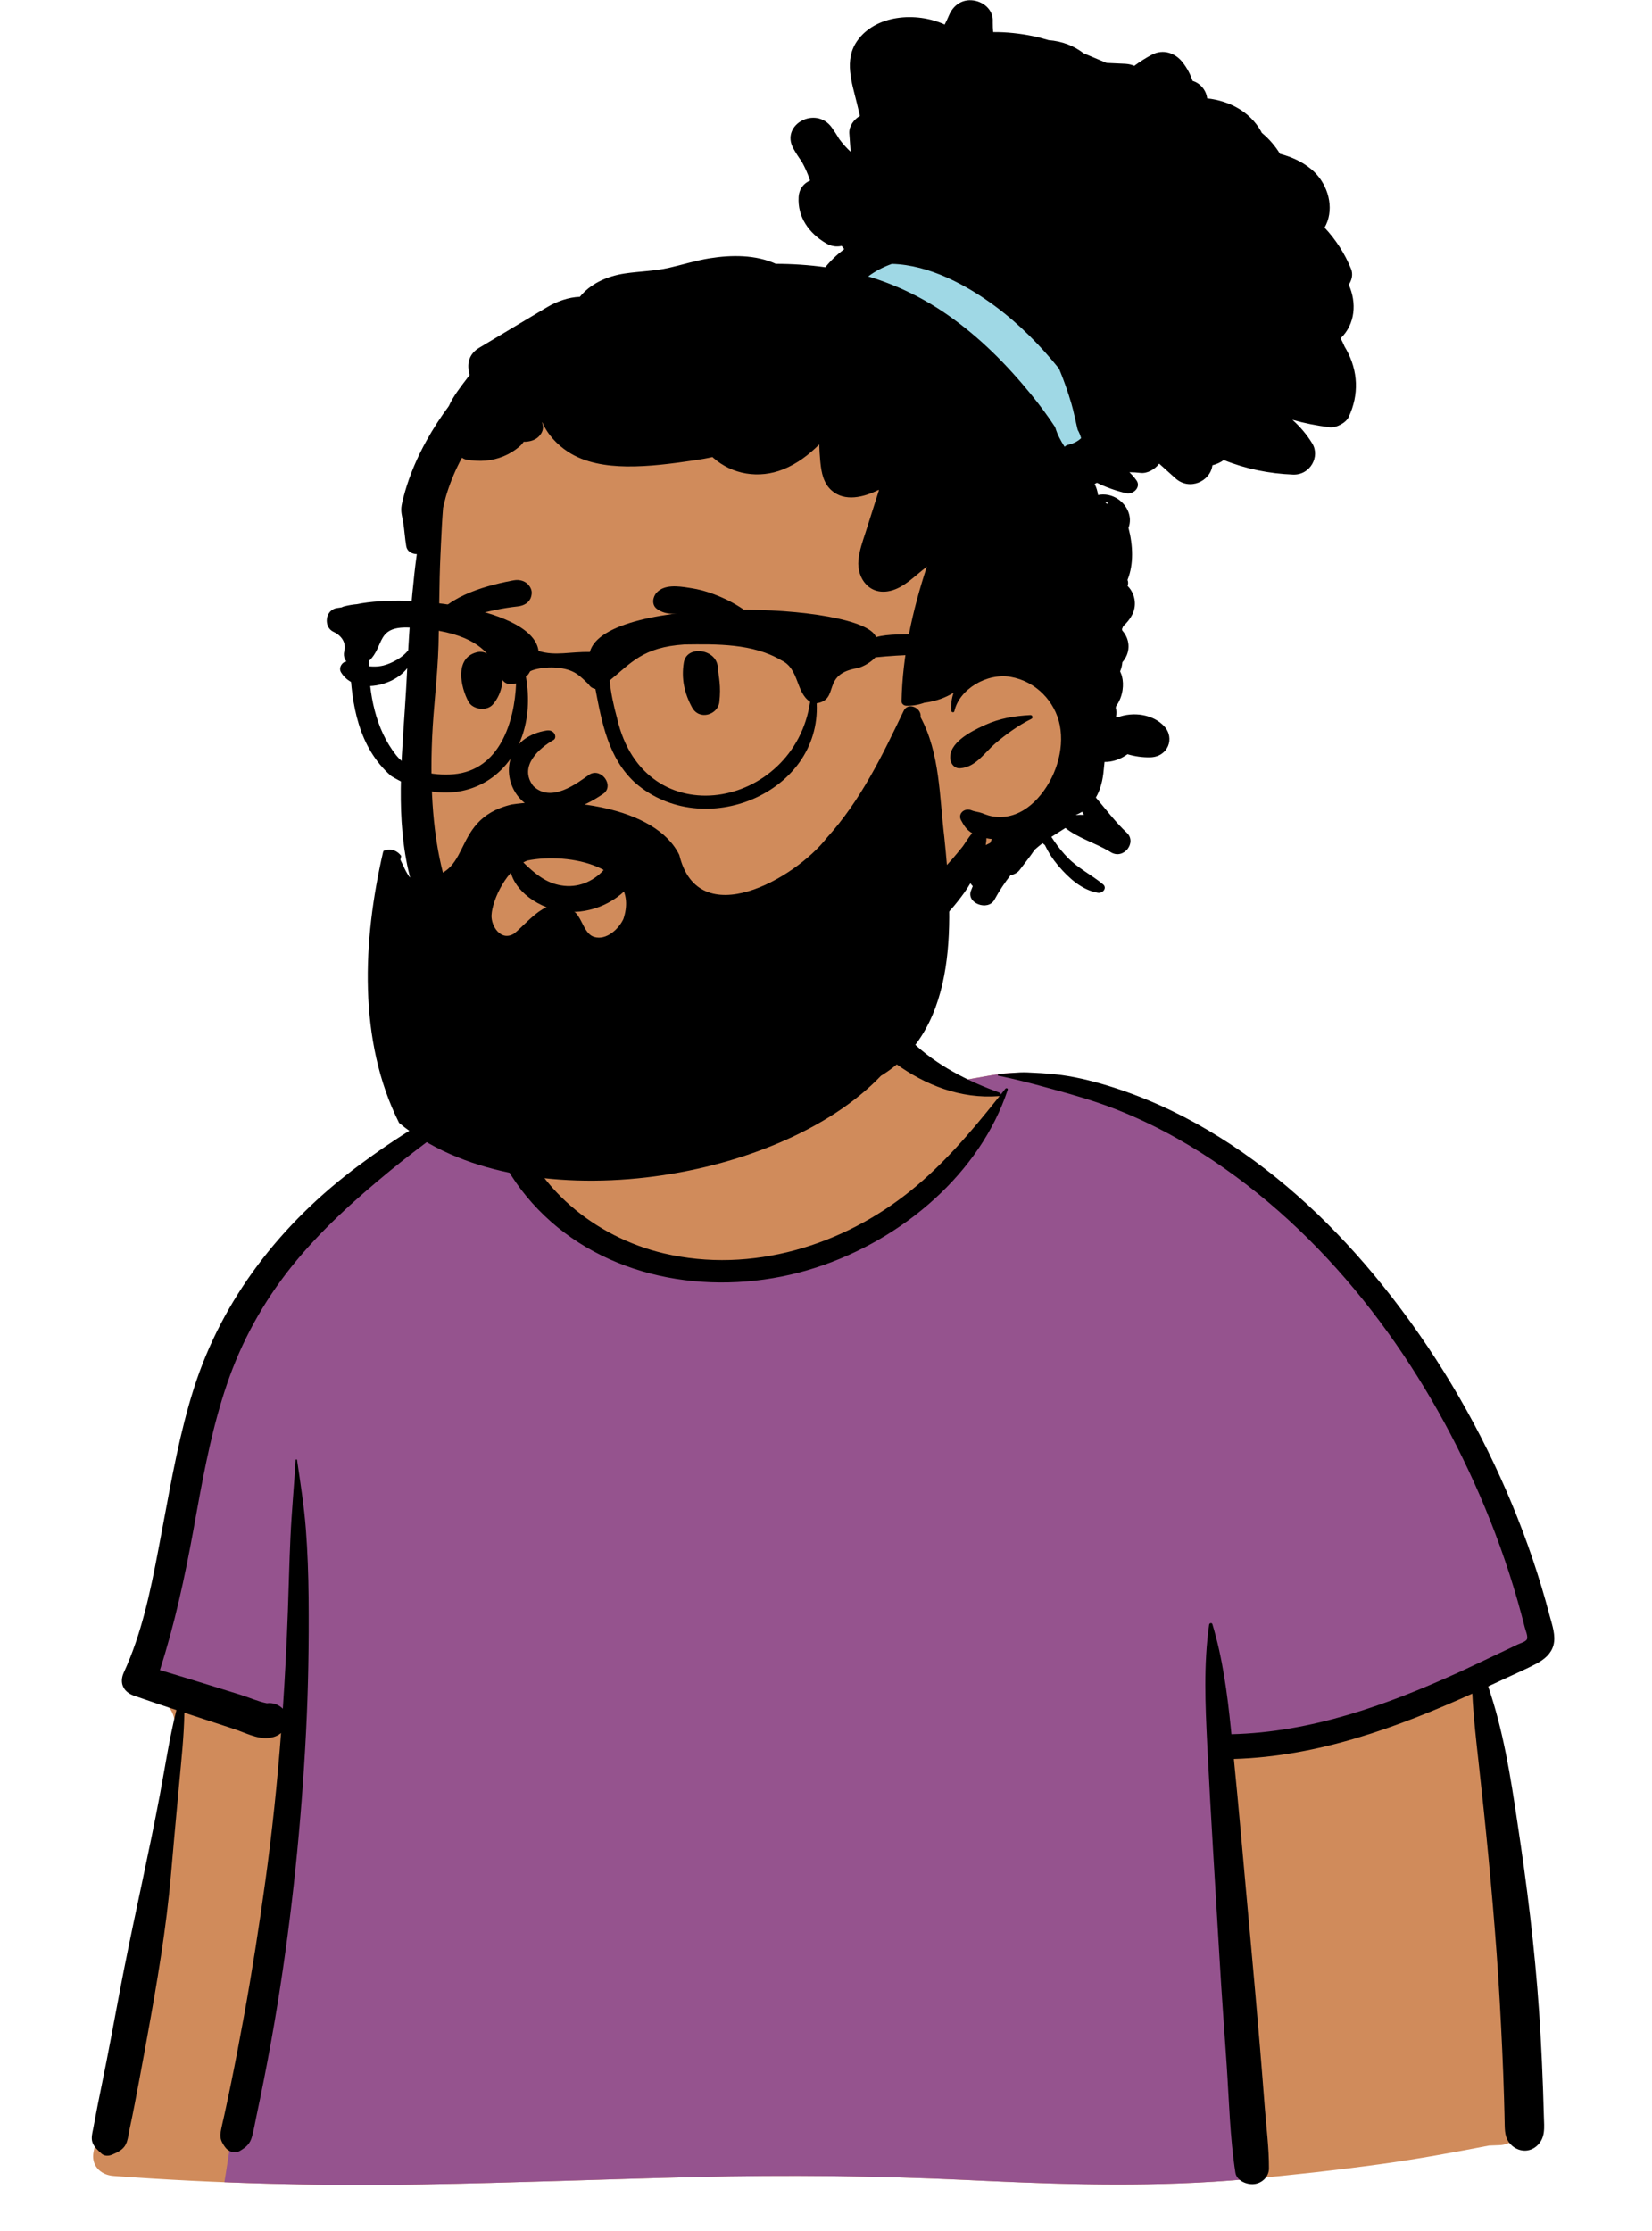<svg width="200" height="270" viewBox="0 0 200 292" fill="none" xmlns="http://www.w3.org/2000/svg">
<path fill-rule="evenodd" clip-rule="evenodd" d="M10.689 251.233C11.675 246.077 12.578 240.907 13.399 235.725C13.789 233.266 14.169 230.803 14.511 228.337C14.75 226.609 15.115 224.634 13.846 223.354C12.06 221.553 10.438 220.011 10.22 217.431C10.014 215.003 10.9 212.357 11.454 210.001C12.616 205.059 14.062 200.179 15.661 195.344C17.285 190.433 19.065 185.568 20.871 180.712C22.56 176.171 24.183 171.59 26.382 167.234C30.556 158.968 37.617 152.846 46.344 148.758C48.514 147.742 52.941 144.112 55.208 143.3C57.293 142.553 57.285 144.734 59.337 143.913C60.977 143.256 62.504 142.38 63.423 140.913C64.42 139.32 66.92 137.092 67.301 135.238C68.107 131.307 67.234 127.962 70.261 125.004C72.95 122.377 76.562 120.578 80.301 119.612C88.525 117.486 99.493 118.972 104.454 126.052C106.824 129.433 107.652 133.519 110.85 136.279C113.643 138.688 113.018 140.335 116.634 141.577C116.839 141.647 122.391 140.544 122.596 140.614C126.553 139.83 130.334 142.026 133.964 143.3C139.375 145.199 144.528 147.671 149.368 150.609C159.128 156.534 167.487 164.227 174.379 172.932C181.328 181.709 186.719 191.547 190.558 201.83C191.49 204.327 192.328 206.855 193.066 209.408C193.48 210.836 193.922 212.318 193.418 213.78C193.007 214.977 192.091 215.868 191.015 216.586C189.557 217.559 186.633 218.192 186.69 220.149C186.733 221.637 187.278 223.204 187.544 224.674C187.861 226.426 188.121 228.188 188.381 229.947C189.564 237.954 190.485 246.006 190.893 254.081C191.294 262.032 191.627 270.146 191.031 278.094C190.992 278.619 190.823 279.1 190.551 279.506C190.805 279.596 190.825 280.035 190.508 280.097C190.287 280.141 190.066 280.184 189.844 280.228C189.384 280.55 188.81 280.748 188.15 280.767C187.702 280.78 187.255 280.799 186.808 280.82C182.089 281.734 177.37 282.597 172.59 283.251C166.778 284.046 160.95 284.693 155.104 285.22C143.09 286.302 131.171 285.943 119.142 285.36C107.131 284.778 95.127 284.642 83.104 284.931C71.071 285.221 59.041 285.706 47.005 285.905C33.558 286.126 20.131 285.786 6.723 284.796C4.884 284.66 3.747 283.305 4.109 281.613C6.282 271.479 8.744 261.411 10.689 251.233Z" fill="#D08B5B"/>
<path fill-rule="evenodd" clip-rule="evenodd" d="M133.964 143.3L133.702 143.206C130.152 141.922 126.458 139.849 122.597 140.614C122.46 140.567 119.948 141.042 118.227 141.343L119.86 142.922L122.743 143.436C112.798 158.641 101.037 166.244 87.458 166.244C73.879 166.244 63.576 158.641 56.547 143.436L55.588 143.19C55.47 143.215 55.344 143.252 55.209 143.3C52.941 144.112 48.515 147.741 46.344 148.758C37.617 152.846 30.556 158.968 26.383 167.234C24.257 171.445 22.669 175.866 21.04 180.257L20.872 180.712C19.066 185.568 17.285 190.433 15.661 195.344C14.133 199.968 12.743 204.635 11.608 209.356L11.455 210C10.901 212.357 10.015 215.003 10.22 217.431C10.298 218.35 10.554 219.137 10.932 219.852L30.601 226.408L21.231 285.617C29.814 285.958 38.406 286.046 47.005 285.905C59.042 285.706 71.071 285.221 83.105 284.931C94.764 284.65 106.404 284.77 118.051 285.308L121.008 285.449C132.405 285.976 143.712 286.246 155.104 285.22L155.88 285.149V285.149L155.88 276.488L151.879 228.262L172.159 224.725L192.066 215.768C192.668 215.21 193.15 214.56 193.419 213.78C193.885 212.426 193.54 211.055 193.159 209.725L193.067 209.408C192.328 206.855 191.491 204.327 190.559 201.83C186.72 191.547 181.328 181.709 174.38 172.932C167.488 164.227 159.129 156.534 149.368 150.609C144.528 147.671 139.376 145.199 133.964 143.3Z" fill="#95538E"/>
<path fill-rule="evenodd" clip-rule="evenodd" d="M126.348 140.365C125.105 140.314 123.837 140.501 122.596 140.614C122.488 140.624 122.447 140.778 122.569 140.802C124.789 141.231 126.985 141.819 129.166 142.416L130.099 142.672C132.558 143.346 134.945 144.041 137.325 144.94C142.07 146.731 146.575 149.149 150.722 151.927C166.691 162.623 178.249 178.817 185.542 195.584C187.523 200.137 189.201 204.804 190.56 209.549C190.891 210.703 191.202 211.862 191.497 213.025C191.583 213.366 191.961 214.239 191.754 214.588C191.571 214.896 190.86 215.087 190.529 215.247L189.414 215.783C187.239 216.821 183.616 218.529 183.252 218.695L182.686 218.953C173.416 223.163 163.512 226.733 153.082 226.98L153 226.155V226.155C152.535 221.593 151.925 217.006 150.593 212.584C150.521 212.347 150.195 212.427 150.165 212.638C149.423 217.873 149.66 223.149 149.919 228.408C150.377 237.722 150.986 247.032 151.527 256.343C151.798 261 152.148 265.655 152.464 270.31C152.781 274.975 152.884 279.751 153.607 284.378C153.768 285.409 155.071 285.969 156.059 285.861C157.151 285.74 157.991 284.849 157.996 283.827C158.01 281.132 157.644 278.405 157.441 275.717C157.248 273.163 157.041 270.61 156.829 268.057C156.053 258.741 155.161 249.435 154.336 240.122C154.043 236.819 153.728 233.519 153.402 230.22C164.452 229.89 174.775 226.098 184.623 221.668C184.765 224.666 185.11 227.659 185.443 230.645C186.373 238.977 187.194 247.307 187.807 255.665C188.118 259.886 188.343 264.113 188.54 268.34C188.636 270.418 188.715 272.496 188.775 274.575C188.796 275.267 188.814 275.96 188.83 276.653L188.864 278.241C188.891 279.247 189.002 280.178 189.915 280.911C190.843 281.654 192.096 281.694 193.015 280.911C194.244 279.862 194.027 278.433 193.99 277.024C193.96 275.836 193.923 274.649 193.881 273.461C193.796 271.086 193.688 268.711 193.556 266.337C193.095 258.039 192.174 249.773 190.969 241.541L190.499 238.364C189.622 232.456 188.658 226.414 186.696 220.724C187.46 220.372 188.221 220.017 188.98 219.661C190.327 219.03 191.718 218.437 193.027 217.74C194.065 217.187 194.961 216.429 195.25 215.31C195.572 214.063 195.079 212.699 194.752 211.483L194.723 211.376C194.402 210.151 194.056 208.931 193.692 207.717C192.212 202.793 190.383 197.965 188.243 193.254C183.957 183.824 178.424 174.865 171.667 166.765C165.584 159.474 158.398 152.861 149.976 147.902C145.859 145.478 141.471 143.487 136.83 142.079C134.662 141.421 132.302 140.849 130.031 140.614C128.806 140.487 127.579 140.414 126.348 140.365ZM104.316 125.422C102.838 123.952 99.902 125.473 100.612 127.419C102.28 131.999 104.938 136.177 109.086 139.186C112.985 142.015 117.634 143.853 122.641 143.461C122.679 143.457 122.713 143.448 122.742 143.435L122.311 143.978C118.923 148.223 115.35 152.409 111.043 155.879C102.267 162.948 90.318 166.762 78.78 164.049C69.703 161.915 61.705 155.265 59.353 146.79C59.69 146.93 60.091 146.978 60.531 146.889C62.413 146.51 64.276 144.677 65.489 143.362C66.802 141.94 67.828 140.404 68.579 138.668C69.955 135.491 70.396 131.401 68.518 128.323C68.286 127.944 67.751 128.156 67.706 128.527L67.634 129.105C67.272 131.989 66.821 134.779 65.353 137.408C64.635 138.695 63.774 139.951 62.726 141.028C62.165 141.605 61.557 142.156 60.9 142.639C60.261 143.11 59.486 143.45 58.913 143.991L58.808 144.095L58.805 144.076C58.66 142.934 57.796 142.431 56.95 142.463C56.132 142.493 55.17 142.827 54.798 142.987L54.763 143.002C49.053 145.541 43.795 148.851 38.846 152.523C28.612 160.116 20.945 170.043 17.229 181.733C15.406 187.47 14.36 193.382 13.255 199.266L12.575 202.871C11.544 208.303 10.393 213.842 8.066 218.895C7.464 220.203 7.928 221.428 9.404 221.942C11.247 222.584 13.097 223.206 14.949 223.82C14.04 227.436 13.485 231.177 12.803 234.81C11.354 242.534 9.579 250.209 8.057 257.922C7.279 261.866 6.576 265.823 5.799 269.768C5.425 271.667 5.034 273.564 4.654 275.463C4.449 276.487 4.264 277.514 4.068 278.539L4.034 278.709C3.922 279.25 3.782 279.809 3.942 280.35C4.125 280.968 4.646 281.404 5.11 281.846C5.492 282.211 6.044 282.213 6.513 282.014L6.667 281.948C7.503 281.586 8.158 281.224 8.455 280.35C8.642 279.797 8.71 279.174 8.833 278.604C9.068 277.511 9.291 276.416 9.502 275.319C9.924 273.123 10.335 270.926 10.738 268.727L11.113 266.668C12.402 259.572 13.625 252.432 14.244 245.261C14.518 242.079 14.809 238.901 15.103 235.721L15.323 233.337C15.602 230.318 15.942 227.224 15.991 224.165L17.098 224.529V224.529L22.505 226.3V226.3C23.845 226.738 25.551 227.638 26.994 227.474C27.7 227.394 28.238 227.188 28.654 226.814C28.156 233.322 27.482 239.819 26.584 246.283C25.767 252.165 24.861 258.038 23.791 263.885C23.262 266.781 22.717 269.673 22.126 272.558C21.83 274.001 21.525 275.441 21.211 276.88C21.054 277.599 20.867 278.317 20.745 279.041C20.605 279.87 20.852 280.38 21.352 281.062C21.762 281.622 22.583 281.91 23.249 281.523C24.131 281.011 24.591 280.567 24.85 279.633C25.086 278.786 25.229 277.9 25.412 277.042C25.748 275.457 26.074 273.87 26.388 272.28C27.045 268.957 27.65 265.626 28.191 262.284C30.097 250.513 31.306 238.642 31.917 226.753C32.219 220.887 32.312 215.016 32.258 209.144C32.231 206.134 32.125 203.115 31.895 200.113C31.662 197.074 31.178 194.096 30.746 191.086C30.731 190.98 30.569 190.974 30.562 191.086C30.358 194.46 30.037 197.831 29.88 201.214C29.73 204.443 29.664 207.676 29.544 210.906C29.388 215.151 29.171 219.399 28.883 223.644C28.362 223.116 27.576 222.811 26.791 222.93C25.652 222.709 24.427 222.156 23.341 221.82L19.25 220.553V220.553C17.099 219.888 14.948 219.227 12.79 218.586C14.72 212.571 16.041 206.467 17.17 200.274L17.674 197.488C18.67 192.006 19.745 186.521 21.55 181.212C23.447 175.63 26.287 170.441 30.054 165.741C33.767 161.11 38.285 157.032 42.936 153.217C46.918 149.952 51.178 147.004 55.24 143.828C55.197 144.038 55.188 144.27 55.225 144.525C56.089 150.38 59.386 155.833 63.981 159.888C73.212 168.036 86.876 169.727 98.691 165.906C110.12 162.21 120.224 153.457 123.794 142.626C123.855 142.441 123.587 142.367 123.48 142.504C123.281 142.755 123.082 143.006 122.883 143.258C122.897 143.158 122.841 143.049 122.708 143.002C118.542 141.512 114.452 139.398 111.33 136.409C109.808 134.952 108.48 133.301 107.432 131.521C106.929 130.668 106.478 129.785 106.118 128.872L106.027 128.636C105.591 127.493 105.226 126.327 104.316 125.422Z" fill="black"/>
<path fill-rule="evenodd" clip-rule="evenodd" d="M48.004 77.214C48.584 70.25 47.685 62.951 50.578 56.331C55.62 45.349 69.761 41.687 80.723 37.506C85.115 36.301 99.892 36.133 105.035 34.539C116.673 30.93 119.453 26.63 128.701 33.501C130.262 34.675 131.238 35.951 131.951 37.694L131.922 37.701C132.125 38.428 131.907 39.153 131.449 39.707C135.458 43.512 137.136 49.216 135.079 54.281C128.365 67.462 128.681 74.588 130.844 88.758C133.669 101.986 127.214 106.818 116.523 114.016C116.959 114.8 117.049 115.841 116.481 116.532C104.12 132.66 80.811 140.36 60.84 132.174C52.734 128.824 49.115 120.81 47.05 113.578C44.644 105.48 43.904 96.948 45.863 88.699C46.653 84.884 47.682 81.097 48.004 77.214Z" fill="#D08B5B"/>
<path fill-rule="evenodd" clip-rule="evenodd" d="M136.544 57.459L129.194 62.005L102.883 36.253L111.639 29.855C111.639 29.855 127.524 40.755 130.647 43.631C133.77 46.508 136.544 57.459 136.544 57.459Z" fill="#9FD8E5"/>
<path fill-rule="evenodd" clip-rule="evenodd" d="M119.31 0.061C117.81 -0.149 116.676 0.716 116.137 1.934L116.109 2C115.936 2.414 115.743 2.817 115.536 3.214C111.781 1.503 106.423 1.943 104.047 5.406C102.351 7.88 103.385 10.815 104.025 13.438L104.444 15.167C103.633 15.646 103.021 16.504 103.05 17.393L103.054 17.461L103.224 19.871C102.683 19.362 102.187 18.807 101.746 18.215C101.441 17.697 101.111 17.187 100.758 16.693C98.677 13.787 94.004 16.313 95.722 19.425C96.051 20.025 96.422 20.594 96.82 21.142C97.269 21.951 97.637 22.782 97.92 23.636C97.108 23.964 96.483 24.694 96.417 25.794C96.263 28.365 97.718 30.511 100.031 31.858C100.711 32.255 101.414 32.332 102.051 32.184C102.163 32.325 102.275 32.465 102.383 32.608C101.46 33.303 100.628 34.096 99.913 34.975C97.762 34.676 95.597 34.536 93.433 34.531C90.789 33.328 87.622 33.353 84.779 33.804C82.949 34.094 81.193 34.658 79.392 35.063C77.494 35.489 75.567 35.505 73.646 35.795C71.226 36.16 69.103 37.197 67.769 38.853C66.302 38.894 64.76 39.451 63.482 40.207C60.505 41.97 57.546 43.757 54.577 45.53C53.437 46.211 53.011 47.298 53.221 48.511L53.235 48.588L53.335 49.091L53.1 49.401C52.191 50.592 51.202 51.84 50.614 53.155C49.526 54.611 48.543 56.138 47.672 57.712C46.498 59.828 45.53 62.07 44.873 64.372C44.71 64.954 44.547 65.54 44.439 66.134C44.285 66.972 44.522 67.622 44.651 68.426C44.812 69.445 44.871 70.478 45.042 71.5C45.156 72.177 45.776 72.51 46.425 72.528C46.181 74.252 46.005 75.987 45.837 77.709C45.6 80.169 45.44 82.635 45.3 85.102C44.583 86.069 43.117 86.835 42.058 87.1C40.592 87.465 39.054 87.068 37.669 86.604C36.798 86.311 36.083 87.329 36.507 88.008C37.842 90.142 40.696 90.133 42.858 89.188C43.773 88.79 44.576 88.212 45.171 87.46C45.135 88.176 45.095 88.891 45.056 89.609L45.02 90.26C44.581 97.855 43.632 105.712 45.169 113.232C47.831 126.259 59.442 136.178 73.627 136.948C81.07 137.352 87.269 135.311 90.351 134.173C93.433 133.034 92.235 130.712 90.096 131.376C86.409 132.519 79.638 134.223 73.578 133.487C59.295 131.754 47.184 125.126 48.428 96.582C48.605 92.534 49.148 88.484 49.265 84.436C49.377 80.479 49.336 76.519 49.524 72.565L49.586 71.215C49.66 69.638 49.738 68.055 49.865 66.476C50.019 65.864 50.146 65.244 50.334 64.644C50.844 63.01 51.51 61.422 52.337 59.907C52.52 60.036 52.725 60.129 52.947 60.165C54.633 60.446 56.214 60.367 57.792 59.715C58.529 59.413 59.178 59.012 59.783 58.516C60.071 58.283 60.264 58.056 60.415 57.821C61.179 57.832 61.943 57.619 62.421 57.11C62.966 56.529 63.057 55.929 62.843 55.373L62.821 55.318L62.874 55.3C63.519 56.847 64.802 58.208 66.21 59.128C68.435 60.587 71.219 61.008 73.888 61.047C76.835 61.087 79.944 60.666 82.852 60.236C83.62 60.122 84.384 59.993 85.133 59.819C85.162 59.846 85.192 59.878 85.223 59.905C87.719 62.122 91.23 62.693 94.397 61.427C96.227 60.695 97.762 59.517 99.118 58.167C99.138 58.874 99.177 59.581 99.243 60.281L99.27 60.559C99.405 61.862 99.665 63.245 100.726 64.186C102.441 65.71 104.93 65.099 106.909 64.107C106.906 64.154 106.906 64.204 106.906 64.254C106.372 65.939 105.835 67.627 105.298 69.314L105.183 69.674C104.792 70.872 104.364 72.072 104.247 73.326C104.022 75.722 105.74 78.089 108.609 77.285C110.114 76.865 111.32 75.69 112.477 74.749L113.206 74.164C111.32 79.888 110.012 85.816 109.89 91.789C109.883 92.112 110.183 92.357 110.515 92.368C111.29 92.398 112.125 92.255 112.906 91.968C112.95 91.965 112.993 91.963 113.04 91.956C114.372 91.777 115.609 91.331 116.7 90.672C116.448 91.413 116.336 92.208 116.402 93.039C116.419 93.24 116.758 93.311 116.807 93.089C117.436 90.214 121.06 88.042 124.183 88.593C127.535 89.184 130.004 91.861 130.609 94.908C131.258 98.181 130.016 101.966 127.715 104.491C126.656 105.656 125.263 106.627 123.609 106.872C122.853 106.983 122.067 106.944 121.333 106.745C121.02 106.659 120.728 106.539 120.43 106.426C119.996 106.263 119.488 106.238 119.078 106.066C118.149 105.678 117.214 106.473 117.685 107.359C118.095 108.131 118.464 108.652 119.144 109.051C118.593 109.676 118.093 110.546 117.907 110.779C116.961 111.966 115.999 113.087 114.921 114.172C113.823 115.273 112.625 116.279 111.359 117.21L110.827 117.6C109.607 118.498 108.545 119.331 107.684 120.619C107.006 121.636 107.884 123.015 109.156 123C113.133 122.947 116.024 119.704 118.083 116.87C118.376 116.465 118.651 116.037 118.908 115.597C119 115.735 119.103 115.864 119.217 115.982L118.991 116.549C118.317 118.216 121.218 119.305 122.06 117.749C122.672 116.621 123.382 115.547 124.173 114.533C124.639 114.471 125.095 114.209 125.349 113.869C125.99 113.006 126.71 112.134 127.318 111.214C127.654 110.917 128.001 110.632 128.355 110.353C128.457 110.437 128.562 110.521 128.662 110.609C129.106 111.549 129.655 112.408 130.336 113.217L130.482 113.389C131.786 114.915 133.484 116.477 135.586 116.85C136.228 116.963 136.845 116.222 136.277 115.749C134.806 114.521 133.066 113.685 131.709 112.315C131.041 111.64 130.427 110.896 129.9 110.117L129.779 109.937C129.692 109.803 129.601 109.669 129.509 109.533C130.121 109.146 130.733 108.757 131.346 108.367C133.032 109.704 135.227 110.316 137.092 111.423L137.277 111.536C138.963 112.582 140.739 110.267 139.388 108.997C137.898 107.601 136.654 105.937 135.334 104.386C135.954 103.324 136.248 102.069 136.358 100.801C136.402 100.442 136.436 100.083 136.469 99.723C137.416 99.737 138.368 99.436 139.173 98.917L139.478 98.715C140.456 99.005 141.483 99.146 142.467 99.121C144.78 99.057 145.726 96.604 144.279 95.053C142.803 93.467 140.219 93.121 138.172 93.891C138.107 93.859 138.038 93.825 137.972 93.791C138.07 93.374 138.048 92.996 137.937 92.664L137.969 92.462C138.42 91.82 138.716 91.088 138.828 90.315C138.917 89.702 138.899 89.095 138.746 88.49C138.695 88.288 138.589 88.08 138.509 87.87C138.675 87.48 138.773 87.076 138.803 86.671C138.85 86.62 138.896 86.567 138.94 86.51C139.956 85.186 139.751 83.591 138.784 82.519C138.78 82.451 138.773 82.383 138.763 82.315C138.819 82.197 138.871 82.077 138.919 81.957C139.863 81.072 140.556 80.008 140.427 78.689C140.351 77.913 140.008 77.214 139.488 76.692C139.58 76.439 139.589 76.145 139.477 75.901C140.307 73.852 140.202 71.384 139.605 69.092C139.736 68.743 139.805 68.365 139.79 67.964C139.722 66.263 138.136 64.7 136.257 64.721C136.031 64.722 135.819 64.75 135.616 64.79L135.613 64.749C135.541 64.239 135.39 63.767 135.169 63.343C135.278 63.307 135.378 63.255 135.466 63.185C136.67 63.781 137.944 64.237 139.279 64.548C140.261 64.776 141.267 63.74 140.657 62.884C140.374 62.487 140.061 62.13 139.724 61.805C140.203 61.807 140.689 61.837 141.181 61.896C142.064 62.002 143.05 61.443 143.623 60.686C144.335 61.33 145.05 61.971 145.765 62.612C147.576 64.24 150.311 63.042 150.596 60.895C151.135 60.761 151.638 60.535 152.08 60.211C154.934 61.361 158.006 61.993 161.146 62.113C163.4 62.199 164.718 59.762 163.664 58.041C162.956 56.886 162.078 55.848 161.065 54.947C162.637 55.393 164.259 55.714 165.916 55.92C166.811 56.032 168.077 55.343 168.436 54.58C169.807 51.644 169.69 48.584 168.112 45.727C168.051 45.614 167.982 45.505 167.916 45.397C167.753 45.019 167.575 44.645 167.382 44.278C169.324 42.398 169.493 39.603 168.446 37.263C168.866 36.631 169.027 35.87 168.741 35.181C167.929 33.199 166.758 31.369 165.279 29.797C165.42 29.543 165.545 29.274 165.65 28.984C166.482 26.639 165.518 23.81 163.574 22.177C162.351 21.149 160.946 20.533 159.445 20.139C158.813 19.101 158.001 18.166 157.054 17.377C157.018 17.303 156.981 17.228 156.94 17.153C155.466 14.575 152.782 13.194 149.906 12.874C149.793 11.866 149.061 10.904 147.998 10.591C147.705 9.719 147.268 8.885 146.668 8.129C145.724 6.937 144.155 6.376 142.676 7.157C141.866 7.585 141.091 8.077 140.363 8.62C140.037 8.478 139.667 8.386 139.249 8.357L139.144 8.351L136.738 8.238C135.73 7.823 134.725 7.388 133.717 6.965C133.112 6.5 132.436 6.113 131.7 5.825C130.865 5.501 130.011 5.318 129.155 5.257C128.46 5.046 127.759 4.86 127.047 4.715C125.373 4.376 123.621 4.185 121.884 4.201C121.849 3.784 121.831 3.361 121.834 2.934L121.838 2.72C121.877 1.349 120.698 0.255 119.31 0.061ZM120.997 109.703C121.236 109.751 121.478 109.789 121.719 109.817C121.646 109.984 121.573 110.152 121.502 110.319C121.307 110.421 121.109 110.519 120.912 110.609C120.97 110.301 121.004 109.991 120.997 109.703ZM133.532 106.245L133.694 106.522C133.72 106.568 133.746 106.613 133.771 106.657C133.427 106.632 133.081 106.639 132.739 106.675L132.74 106.641C132.784 106.627 132.828 106.615 132.87 106.596C133.106 106.49 133.325 106.373 133.532 106.245ZM126.757 93.593C124.599 93.71 122.77 94.017 120.807 94.894L120.638 94.971C118.904 95.77 116.034 97.247 116.276 99.365C116.344 99.968 116.815 100.602 117.557 100.554C119.589 100.425 120.751 98.522 122.127 97.335C123.515 96.139 125.22 94.909 126.901 94.087C127.139 93.972 127.045 93.605 126.787 93.593L126.757 93.593ZM136.545 65.69C137.063 65.706 136.89 66.173 136.624 65.783C136.602 65.751 136.575 65.72 136.545 65.69ZM108.625 34.539C113.524 34.658 118.454 37.344 122.124 40.058C125.316 42.419 128.073 45.228 130.514 48.255C131.142 49.763 131.681 51.302 132.137 52.853C132.437 53.877 132.625 54.912 132.876 55.944L132.954 56.261C133.151 56.604 133.298 56.972 133.405 57.353C132.96 57.767 132.383 58.064 131.748 58.204C131.543 58.249 131.373 58.348 131.239 58.478C130.727 57.685 130.28 56.849 130.02 55.962L130.011 55.921C129.028 54.427 127.96 52.978 126.815 51.58C123.658 47.718 120.181 44.198 116.002 41.269C112.833 39.049 109.29 37.309 105.523 36.179C106.445 35.489 107.492 34.942 108.625 34.539Z" fill="black"/>
<path fill-rule="evenodd" clip-rule="evenodd" d="M70.272 118.706C71.915 118.085 73.382 117.049 74.454 115.725C74.827 115.265 74.923 114.779 74.845 114.335C74.757 113.835 74.438 113.382 74.003 113.078C73.566 112.773 73.02 112.623 72.492 112.7C72.034 112.766 71.577 112.999 71.216 113.482L71.14 113.578C70.502 114.377 69.672 115.032 68.725 115.455C67.813 115.862 66.793 116.052 65.737 115.942C63.727 115.731 62.341 114.724 60.868 113.356C60.685 113.183 60.502 113.005 60.319 112.824C60.203 112.66 60.042 112.554 59.863 112.499C59.665 112.438 59.441 112.441 59.235 112.508C59.037 112.572 58.86 112.693 58.741 112.855C58.628 113.008 58.564 113.198 58.585 113.416C58.72 114.834 59.52 116.099 60.656 117.093C61.918 118.196 63.592 118.96 65.167 119.228C66.902 119.522 68.671 119.311 70.272 118.706V118.706ZM64.348 96.835C62.502 97.874 59.688 100.299 61.675 102.876C64.012 105.149 67.379 102.543 69.037 101.365C70.575 100.451 72.303 102.8 70.876 103.867C58.89 112.088 54.026 97.107 63.414 95.612C64.448 95.448 64.832 96.513 64.348 96.835ZM85.827 87.271C85.623 84.925 81.767 84.392 81.383 86.713C81.04 88.793 81.444 90.703 82.455 92.575C83.421 94.364 85.849 93.529 86.033 91.901C86.279 89.718 85.954 88.73 85.827 87.271ZM56.471 86.232C55.934 85.58 55.157 85.134 54.227 85.386C51.322 86.173 52.178 89.995 53.199 91.855C53.753 92.865 55.546 93.121 56.356 92.232C57.676 90.781 58.308 87.884 56.63 86.456C56.584 86.382 56.534 86.307 56.471 86.232ZM82.496 77.006L82.037 76.932C80.617 76.704 78.852 76.486 77.847 77.543C77.314 78.104 77.131 79.147 77.847 79.684C79.107 80.628 80.499 80.262 82.009 80.342C83.253 80.408 84.448 80.599 85.647 80.916C88.276 81.612 90.418 82.883 92.663 84.278C92.957 84.461 93.258 84.112 93.118 83.857C91.822 81.505 89.31 79.573 86.794 78.396C85.451 77.767 83.982 77.246 82.496 77.006ZM59.121 75.953L58.769 76.019C54.946 76.76 49.979 78.239 48.168 81.718C48.099 82.21 48.172 82.315 48.231 82.384L48.251 82.407C48.3 82.466 48.339 82.547 48.569 82.614C48.633 82.6 48.697 82.585 48.763 82.569C49.593 82.367 50.249 82.09 50.885 81.802L51.574 81.487C52.374 81.124 53.181 80.774 54.035 80.516C55.86 79.964 57.736 79.576 59.642 79.369C60.055 79.324 60.453 79.195 60.767 78.973C61.065 78.763 61.292 78.472 61.396 78.085C61.53 77.585 61.492 77.206 61.202 76.755C60.984 76.416 60.672 76.181 60.314 76.046C59.949 75.909 59.534 75.876 59.121 75.953Z" fill="black"/>
<path fill-rule="evenodd" clip-rule="evenodd" d="M59.17 122.189C61.447 120.31 63.999 116.531 67.27 119.521C68.079 120.365 68.407 122.259 69.644 122.631C71.287 123.124 72.916 121.514 73.476 120.277C75.767 113.405 66.296 111.521 60.901 112.631C58.265 113.634 56.324 117.67 56.207 119.777C56.131 121.192 57.424 123.274 59.17 122.189M41.991 111.597C42.014 111.506 42.045 111.423 42.082 111.348C43.089 110.996 43.886 111.355 44.379 112.027C44.362 112.194 44.309 112.363 44.275 112.529C44.654 113.27 44.997 114.188 45.512 114.829C45.614 114.836 45.719 114.826 45.821 114.799C54.357 115.625 50.189 107.351 58.847 105.295C65.54 104.273 77.636 105.444 80.793 111.898C83.283 122.206 95.944 115.023 100.101 109.662C104.537 104.784 107.405 98.822 110.17 93.037C110.754 91.812 112.578 92.688 112.38 93.862C114.936 98.613 114.851 104.319 115.484 109.522C116.56 119.905 117.61 134.464 107.197 140.804C93.63 155.01 59.753 160.023 44.106 146.97C38.689 136.181 39.357 123.019 41.991 111.597" fill="black"/>
<path fill-rule="evenodd" clip-rule="evenodd" d="M43.732 98.861C45.379 100.91 48.43 101.563 51.245 101.337C57.316 100.796 59.227 94.408 59.426 89.443C55.355 90.504 59.77 82.99 45.854 82.163C40.948 81.785 42.301 84.53 40.133 86.535C40.178 90.744 40.934 95.318 43.732 98.861M72.649 94.023C76.233 109.574 95.861 105.875 97.923 91.857C96.019 90.612 96.521 87.538 94.155 86.424C90.407 84.205 85.721 84.3 81.464 84.352C76.022 84.699 74.472 86.787 71.677 89.065C71.811 90.587 72.199 92.39 72.649 94.023M35.957 79.588C36.158 79.556 36.359 79.527 36.561 79.5C36.718 79.417 36.903 79.353 37.117 79.315C37.608 79.2 38.094 79.122 38.581 79.08C45.557 77.626 61.695 79.691 62.361 85.206C64.583 85.893 66.505 85.278 69.08 85.339C71.04 77.75 104.923 78.821 106.553 83.397C106.559 83.395 106.565 83.394 106.571 83.392C108.137 82.943 110.445 83.051 112.238 82.98C116.064 82.906 119.895 83.222 123.639 83.969C130.65 85.001 140.219 86.21 135.343 94.321C135.342 94.322 135.341 94.324 135.34 94.325L135.339 94.325C134.499 95.123 133.073 94.48 133.019 93.4C134.659 89.557 130.956 89.096 128.107 87.992C121.018 85.632 113.801 85.305 106.47 86.035C105.918 86.636 105.081 87.161 104.197 87.436C99.295 88.189 101.878 91.558 98.78 92.048C99.349 103.791 83.96 110.201 75.043 102.481C71.483 99.257 70.634 94.48 69.809 90.174C69.373 90.083 69.095 89.862 68.933 89.57C67.883 88.599 67.224 87.702 65.148 87.436C63.073 87.169 61.475 87.704 61.259 87.868C61.204 87.969 61.146 88.071 61.078 88.173C60.983 88.325 60.854 88.447 60.707 88.542C62.757 100.235 52.958 107.63 43.066 101.566C38.768 97.82 37.859 92.085 37.68 86.966C37.097 86.641 36.728 86.009 36.93 85.216C37.208 84.121 36.556 83.174 35.518 82.699C34.169 82.081 34.408 79.825 35.957 79.588" fill="black"/>
</svg>
